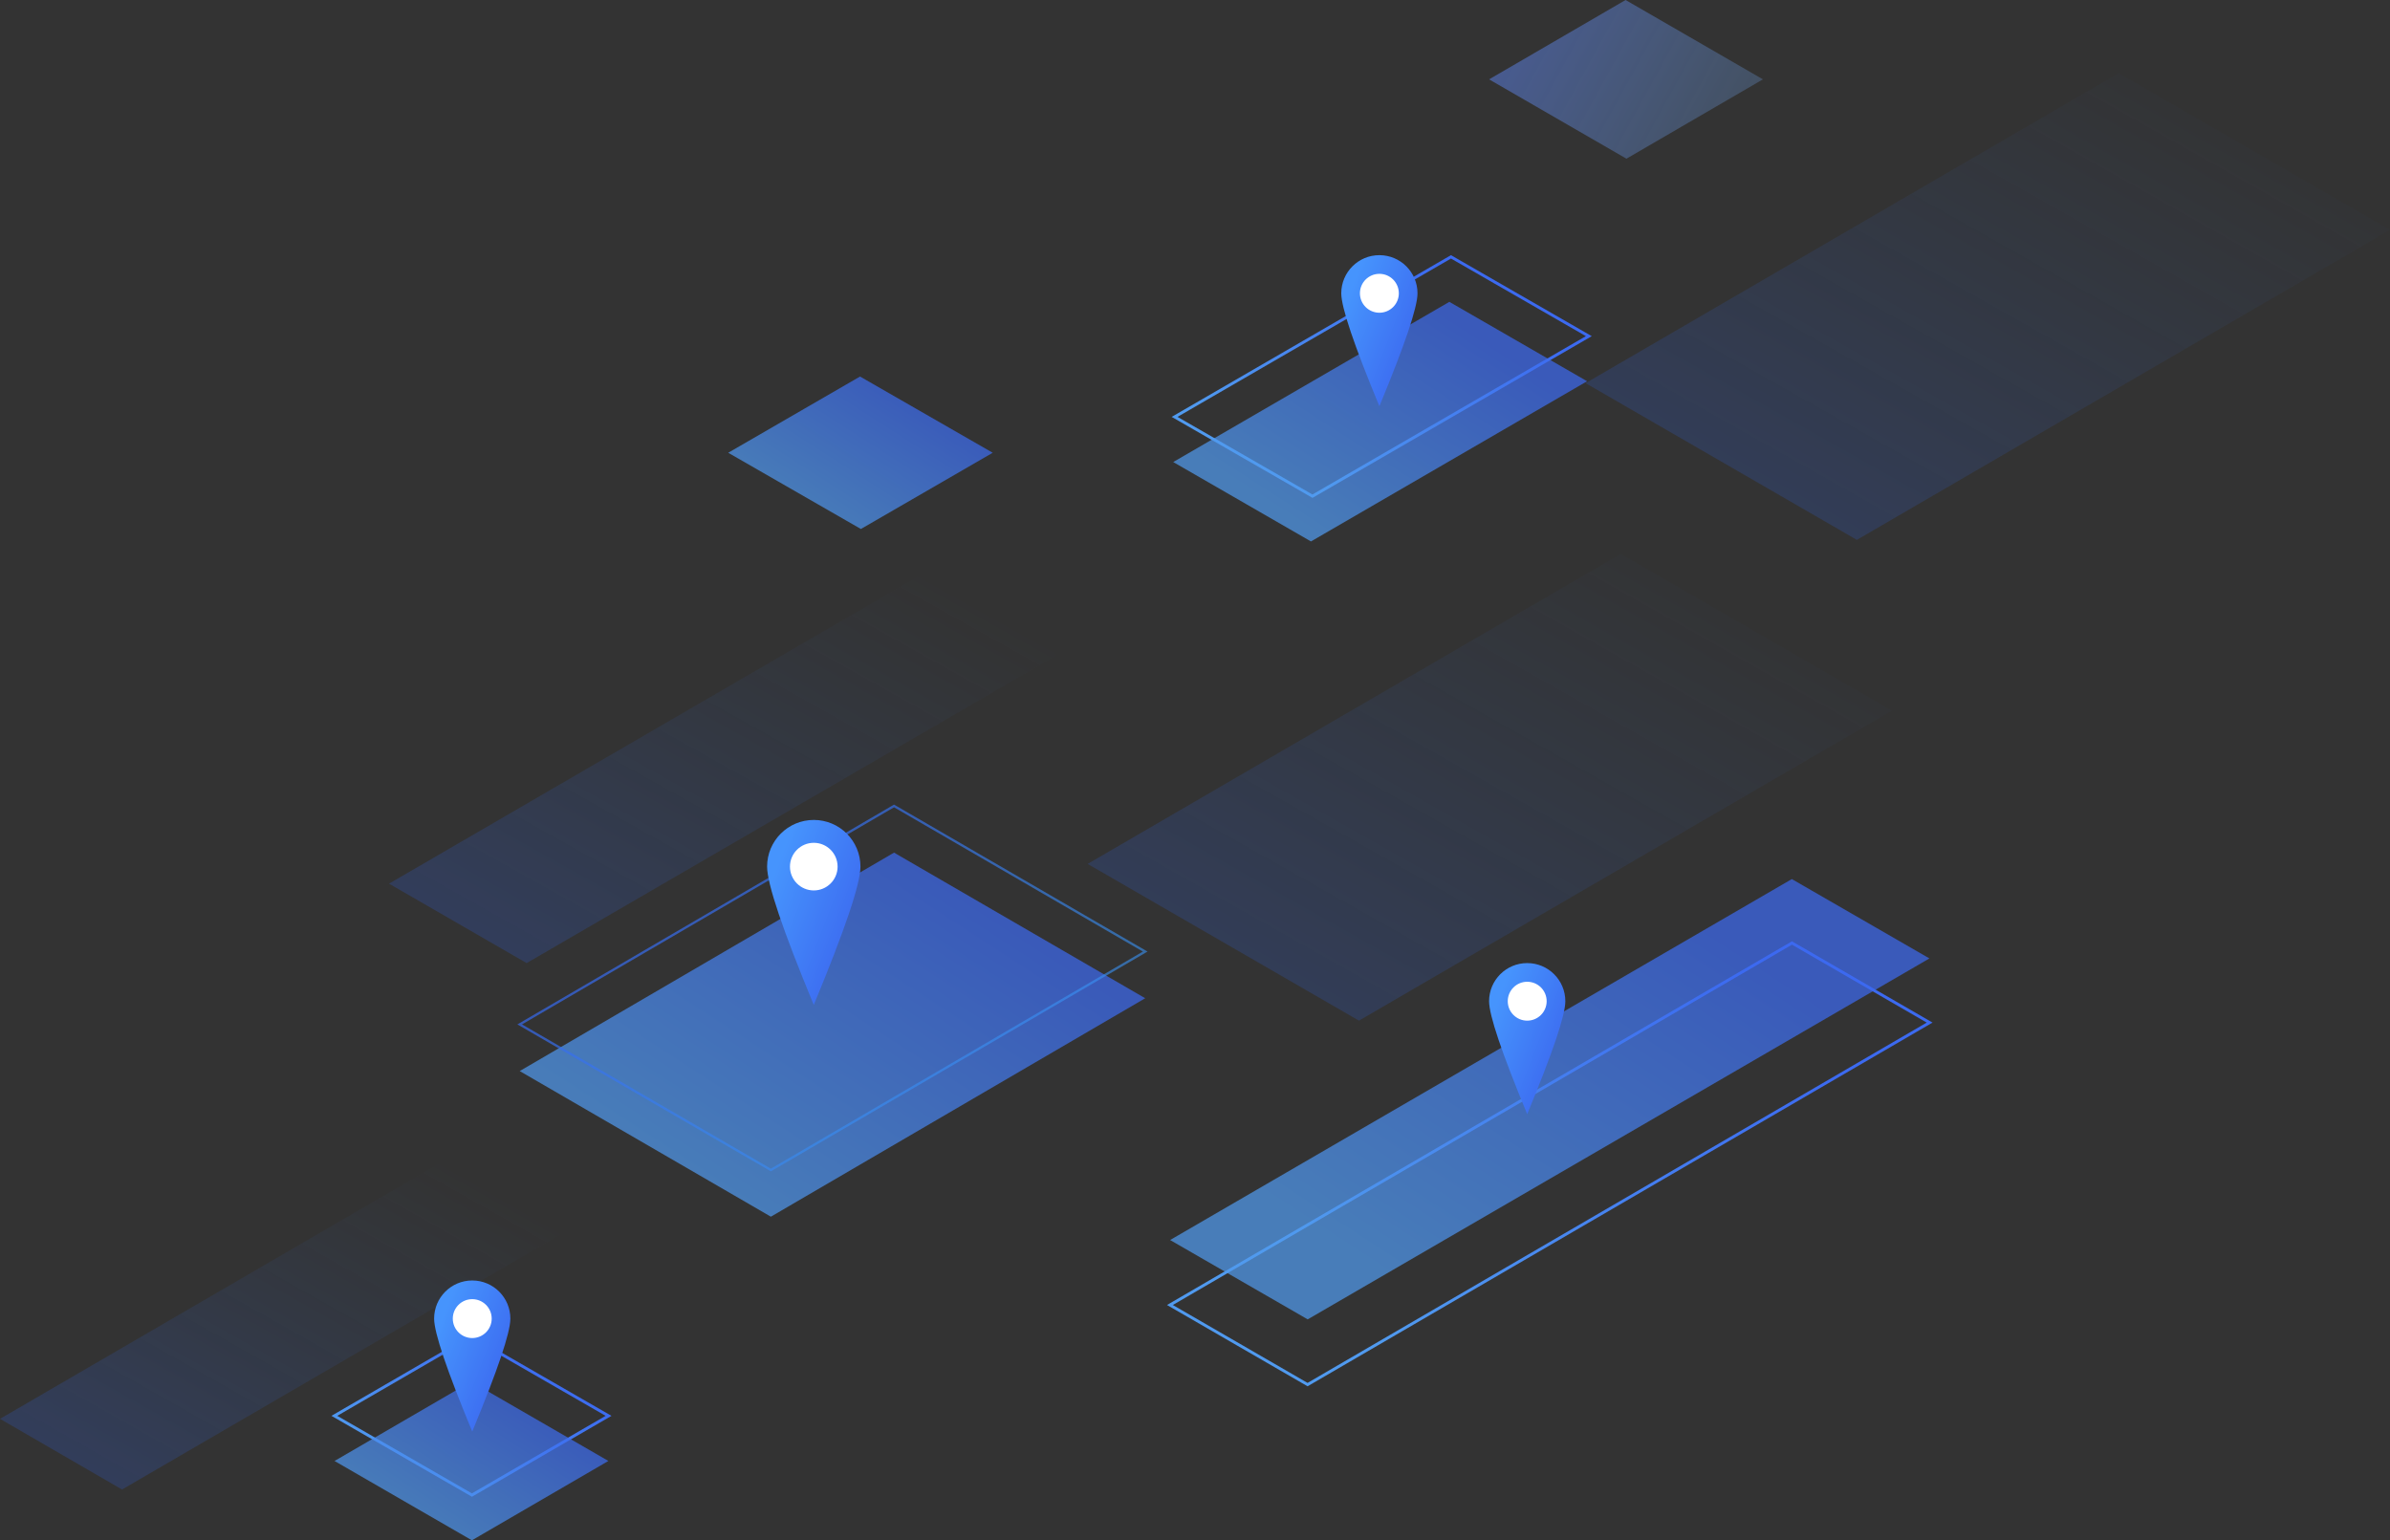 <?xml version="1.0" encoding="UTF-8"?>
<svg width="1536px" height="990px" viewBox="0 0 1536 990" version="1.1" xmlns="http://www.w3.org/2000/svg" xmlns:xlink="http://www.w3.org/1999/xlink">
    <rect x="0" y="0" width="1536" height="990" fill="#333333" stroke="none"/>
    <!-- Generator: Sketch 50 (54983) - http://www.bohemiancoding.com/sketch -->
    <title>otc</title>
    <desc>Created with Sketch.</desc>
    <defs>
        <linearGradient x1="107.764%" y1="26.881%" x2="0%" y2="138.115%" id="linearGradient-1">
            <stop stop-color="#3567BA" stop-opacity="0" offset="0%"></stop>
            <stop stop-color="#2D62FD" stop-opacity="0.371" offset="100%"></stop>
        </linearGradient>
        <linearGradient x1="20.011%" y1="79.52%" x2="81.427%" y2="24.462%" id="linearGradient-2">
            <stop stop-color="#509AEF" offset="0%"></stop>
            <stop stop-color="#3C6AF0" offset="100%"></stop>
        </linearGradient>
        <linearGradient x1="119.342%" y1="62.865%" x2="5.306%" y2="26.525%" id="linearGradient-3">
            <stop stop-color="#7EBAFF" stop-opacity="0.403" offset="0%"></stop>
            <stop stop-color="#6089FF" offset="100%"></stop>
        </linearGradient>
        <linearGradient x1="0%" y1="38.94%" x2="72.301%" y2="93.949%" id="linearGradient-4">
            <stop stop-color="#4694FD" offset="0%"></stop>
            <stop stop-color="#3C6AF0" offset="100%"></stop>
        </linearGradient>
        <linearGradient x1="159.563%" y1="129.601%" x2="14.929%" y2="27.431%" id="linearGradient-5">
            <stop stop-color="#3CD0FF" stop-opacity="0.621" offset="0%"></stop>
            <stop stop-color="#3665ED" offset="100%"></stop>
        </linearGradient>
    </defs>
    <g id="Page-1" stroke="none" stroke-width="1" fill="none" fill-rule="evenodd">
        <g id="BTCsale首页-2" transform="translate(-326, -6248)">
            <g id="otc" transform="translate(326, 6248)">
                <polygon id="Fill-1" fill="url(#linearGradient-1)" opacity="0.8" points="681 420.045 338.466 619 250 567.955 592.54 369"></polygon>
                <polygon id="Fill-11" fill="url(#linearGradient-1)" opacity="0.8" points="1216 456.741 873.364 656 699 555.261 1041.636 356"></polygon>
                <polygon id="Fill-13" fill="url(#linearGradient-1)" opacity="0.8" points="1536 147.741 1193.364 347 1019 246.261 1361.639 47"></polygon>
                <polygon id="Fill-17" fill="url(#linearGradient-1)" opacity="0.8" points="360.302 793.421 78.423 957.351 0 911.932 281.879 748"></polygon>
                <polygon id="Fill-26" fill="url(#linearGradient-2)" opacity="0.712" points="638 291 553.278 340 468 291 552.722 242"></polygon>
                <polygon id="Fill-28" fill="url(#linearGradient-3)" opacity="0.46" points="1133 50.995 1045.28 102 957 51.005 1044.722 0"></polygon>
                <g id="Group-39" transform="translate(213, 823)">
                    <path d="M90.275,136.819 L176.228,86.996 L89.711,37.17 L3.759,86.996 L90.275,136.819 Z M89.698,35 L180,87.007 L90.305,139 L0,86.996 L89.698,35 Z" id="Fill-32" fill="url(#linearGradient-2)"></path>
                    <polygon id="Fill-30" fill="url(#linearGradient-2)" opacity="0.712" points="178 115.996 90.279 167 2 116.007 89.721 65"></polygon>
                    <g id="Group-10" transform="translate(66, 0)">
                        <path d="M24.5,97.09 C8.167,57.716 0,33.52 0,24.503 C0,10.971 10.966,0 24.5,0 C38.034,0 49,10.971 49,24.503 C49,33.52 40.833,57.716 24.5,97.09 Z" id="Fill-38" fill="url(#linearGradient-4)"></path>
                        <circle id="Oval-2" fill="#FFFFFF" cx="24.5" cy="24.5" r="12.5"></circle>
                    </g>
                </g>
                <g id="Group-38" transform="translate(334, 518)">
                    <polygon id="Fill-15" fill="url(#linearGradient-2)" opacity="0.71" points="402 123.596 161.423 264 0 170.404 240.577 30"></polygon>
                    <polygon id="Fill-15" stroke="url(#linearGradient-5)" stroke-width="1.5" opacity="0.71" points="402 93.596 161.423 234 0 140.404 240.577 0"></polygon>
                    <g id="Group-10" transform="translate(159, 9)">
                        <path d="M30,118.886 C10,70.673 0,41.045 0,30.004 C0,13.434 13.428,0 30,0 C46.572,0 60,13.434 60,30.004 C60,41.045 50,70.673 30,118.886 Z" id="Fill-38" fill="url(#linearGradient-4)"></path>
                        <circle id="Oval-2" fill="#FFFFFF" cx="30" cy="30" r="15.306"></circle>
                    </g>
                </g>
                <g id="Group-35" transform="translate(750, 565)">
                    <path d="M90.341,323.825 L488.251,92.243 L401.659,42.175 L3.752,273.757 L90.341,323.825 Z M401.646,40 L492,92.243 L90.354,326 L0,273.757 L401.646,40 Z" id="Fill-9" fill="url(#linearGradient-2)"></path>
                    <polygon id="Fill-7" fill="url(#linearGradient-2)" opacity="0.712" points="490 51.006 90.429 283 2 231.994 401.571 0"></polygon>
                    <g id="Group-10" transform="translate(207, 54)">
                        <path d="M24.5,97.09 C8.167,57.716 0,33.52 0,24.503 C0,10.971 10.966,0 24.5,0 C38.034,0 49,10.971 49,24.503 C49,33.52 40.833,57.716 24.5,97.09 Z" id="Fill-38" fill="url(#linearGradient-4)"></path>
                        <circle id="Oval-2" fill="#FFFFFF" cx="24.5" cy="24.5" r="12.5"></circle>
                    </g>
                </g>
                <g id="Group-36" transform="translate(753, 164)">
                    <polygon id="Fill-3" fill="url(#linearGradient-2)" opacity="0.712" points="267 81.033 89.533 184 1 132.967 178.467 30"></polygon>
                    <path d="M90.469,153.822 L266.226,52.05 L179.512,2.168 L3.758,103.939 L90.469,153.822 Z M179.502,0 L270,52.061 L90.501,156 L0,103.939 L179.502,0 Z" id="Fill-5" fill="url(#linearGradient-2)"></path>
                    <g id="Group-10" transform="translate(109, 0)">
                        <path d="M24.5,97.09 C8.167,57.716 0,33.52 0,24.503 C0,10.971 10.966,0 24.5,0 C38.034,0 49,10.971 49,24.503 C49,33.52 40.833,57.716 24.5,97.09 Z" id="Fill-38" fill="url(#linearGradient-4)"></path>
                        <circle id="Oval-2" fill="#FFFFFF" cx="24.5" cy="24.5" r="12.5"></circle>
                    </g>
                </g>
            </g>
        </g>
    </g>
</svg>